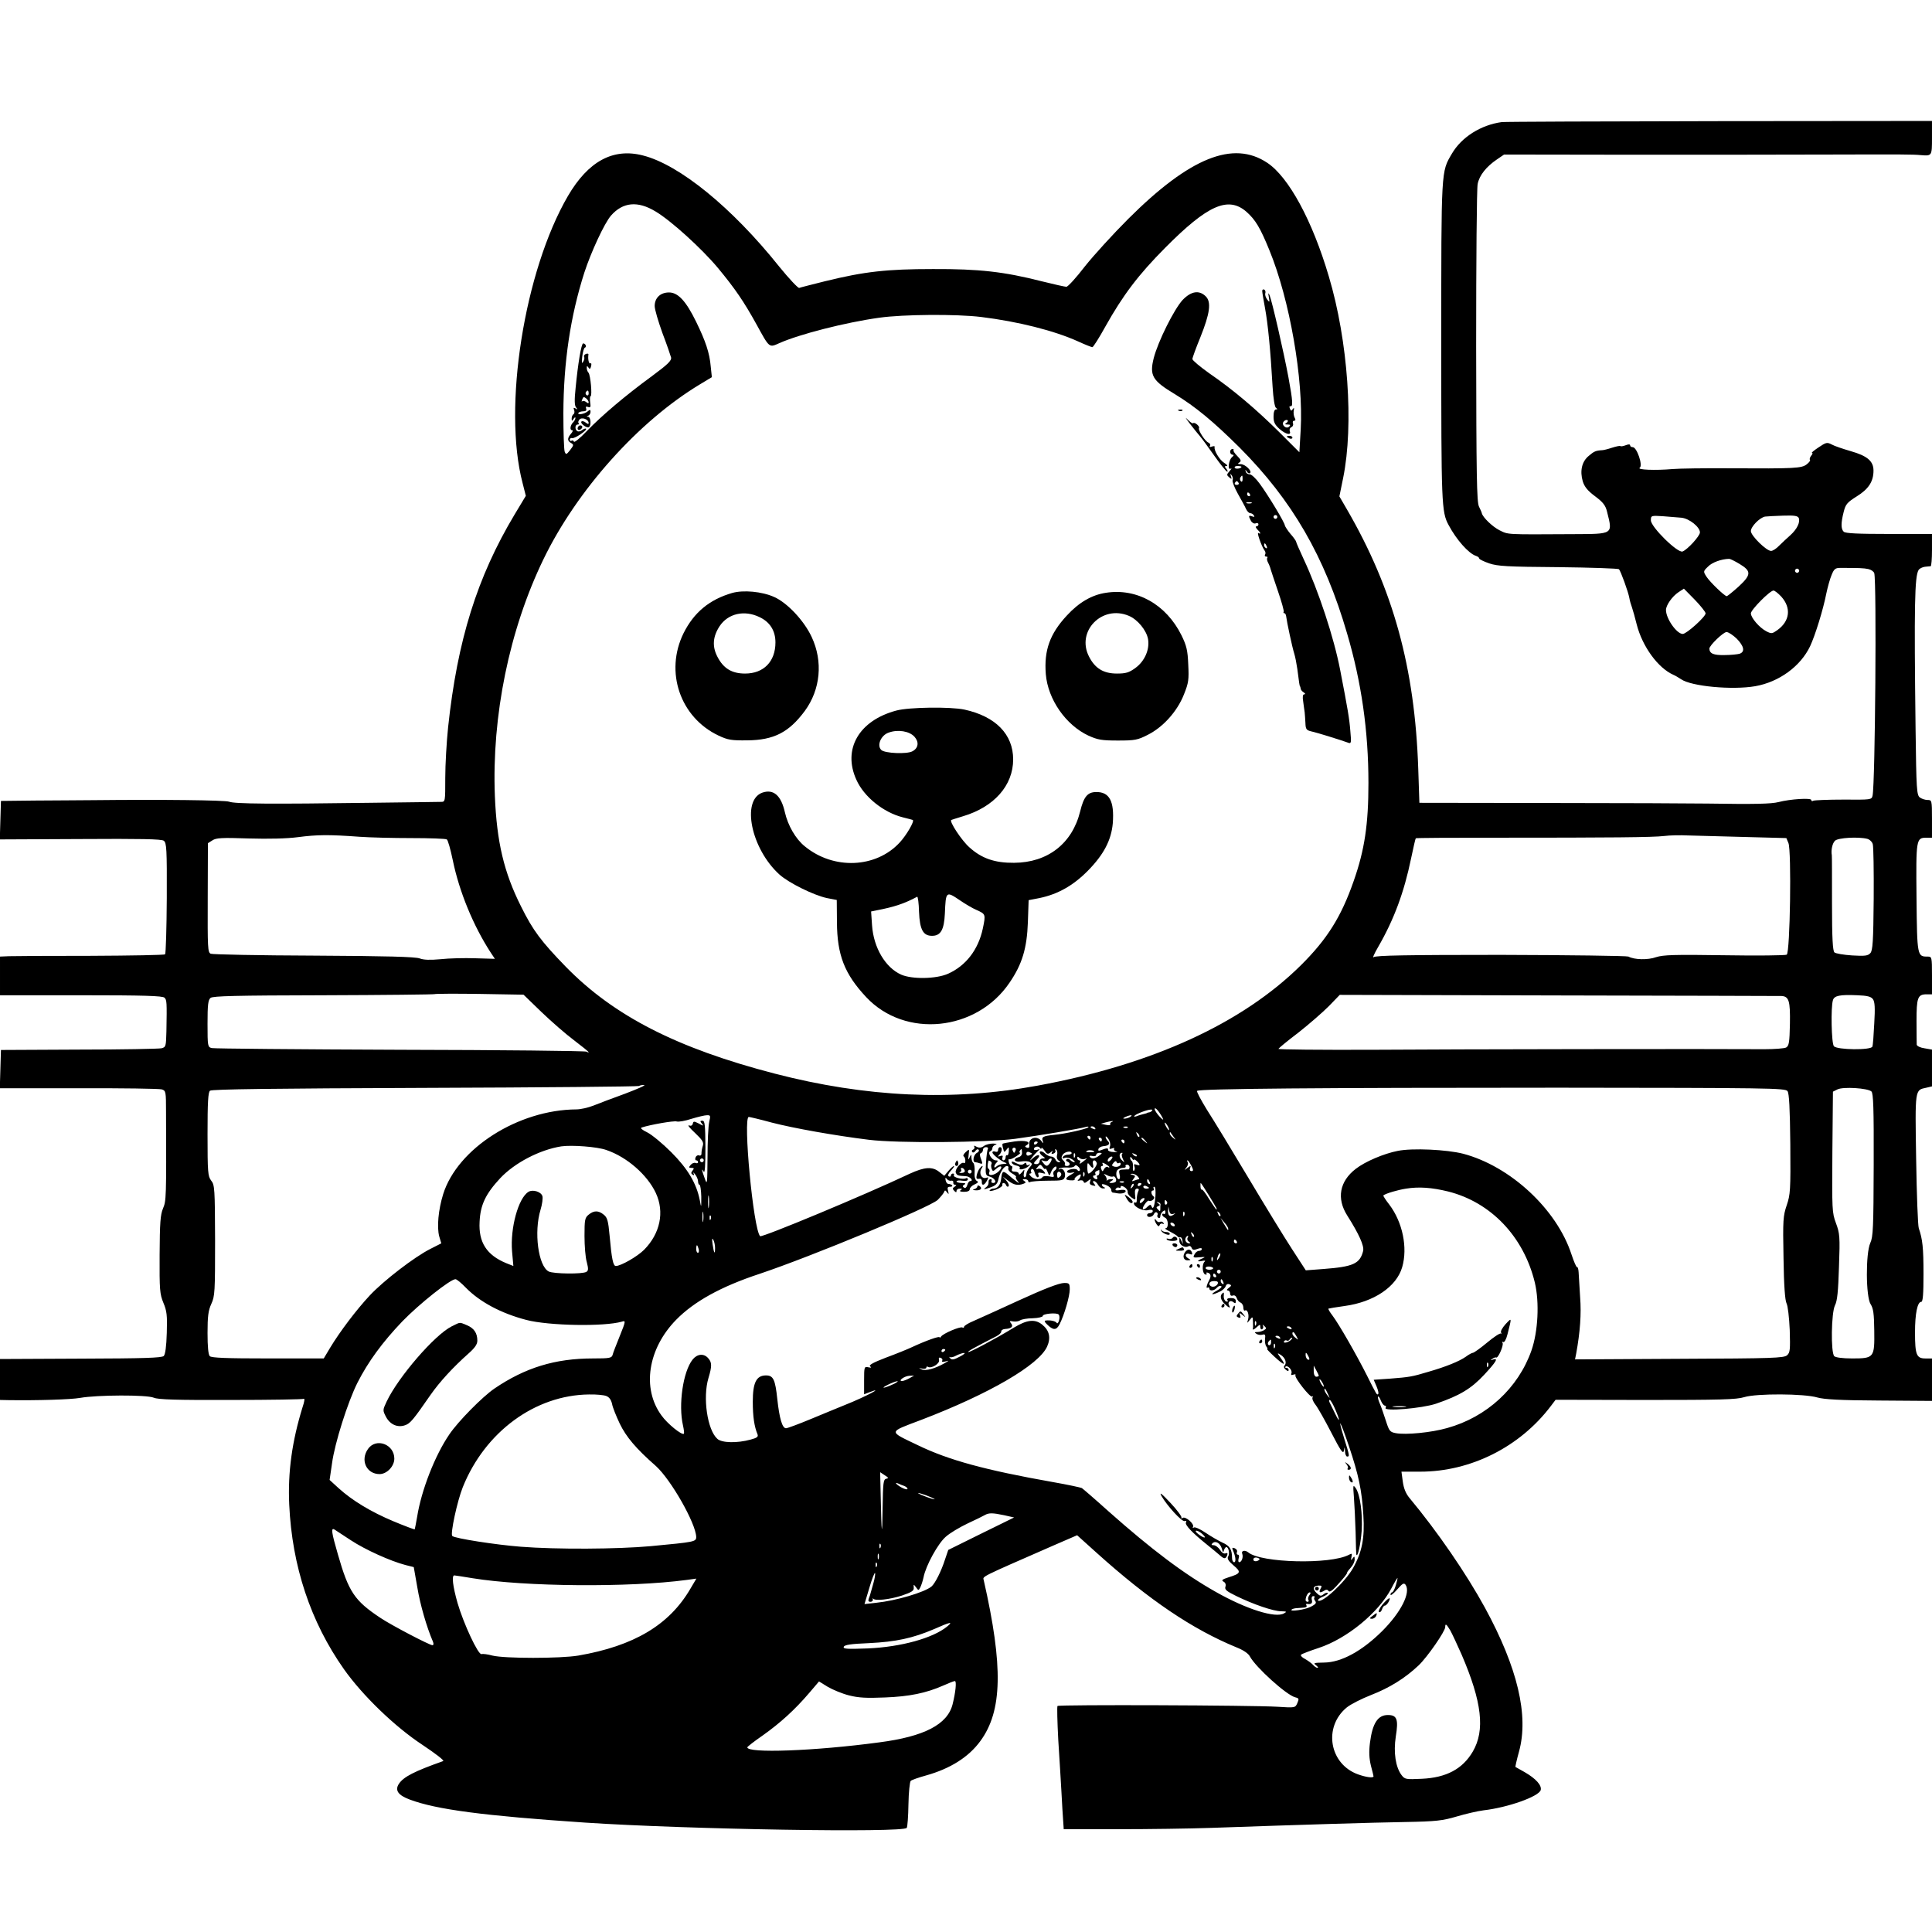 <?xml version="1.0" standalone="no"?>
<!DOCTYPE svg PUBLIC "-//W3C//DTD SVG 20010904//EN"
 "http://www.w3.org/TR/2001/REC-SVG-20010904/DTD/svg10.dtd">
<svg version="1.0" xmlns="http://www.w3.org/2000/svg"
 width="1024pt" height="1024pt" viewBox="0 0 1024 1024"
 preserveAspectRatio="xMidYMid meet">

<g transform="translate(0,1024) scale(0.1,-0.1)"
fill="#000000" stroke="none">
<path d="M7960 9593 c-111 -15 -214 -80 -265 -168 -57 -97 -56 -77 -56 -995 0
-863 1 -903 39 -973 42 -79 106 -150 144 -163 10 -3 18 -9 18 -14 0 -4 24 -16
53 -26 45 -15 94 -18 366 -20 173 -2 318 -7 322 -11 9 -10 49 -119 55 -153 2
-14 9 -36 14 -50 5 -14 16 -54 25 -90 30 -117 113 -231 195 -267 8 -3 26 -14
40 -23 54 -38 272 -58 393 -37 126 22 240 105 291 212 27 58 69 193 86 280 7
33 19 77 28 98 13 32 20 37 46 37 102 0 124 -1 148 -6 15 -3 29 -13 32 -22 13
-48 5 -1111 -9 -1179 -5 -22 -8 -22 -154 -21 -82 0 -154 -3 -160 -6 -6 -4 -11
-2 -11 4 0 12 -111 5 -173 -11 -39 -10 -125 -12 -377 -8 -80 1 -456 3 -836 3
l-691 1 -6 180 c-18 537 -133 953 -379 1377 l-39 67 20 98 c57 280 26 727 -76
1068 -87 295 -212 526 -326 602 -181 121 -411 28 -737 -297 -80 -80 -183 -193
-230 -252 -46 -60 -90 -108 -98 -108 -7 0 -66 13 -130 29 -200 51 -332 66
-577 65 -244 0 -363 -13 -574 -65 -67 -17 -128 -32 -135 -35 -6 -2 -54 49
-106 113 -250 313 -529 540 -722 589 -158 41 -290 -30 -398 -215 -231 -397
-346 -1120 -240 -1522 l17 -67 -59 -98 c-199 -332 -304 -668 -353 -1129 -8
-77 -15 -197 -15 -267 0 -126 0 -128 -22 -128 -13 0 -185 -3 -383 -5 -512 -7
-712 -6 -741 6 -23 8 -350 12 -724 8 -69 0 -206 -2 -305 -2 l-180 -2 -3 -102
-3 -102 427 2 c320 2 430 0 442 -9 15 -11 17 -43 16 -304 -1 -160 -5 -294 -9
-298 -4 -4 -181 -7 -393 -8 -213 0 -408 -1 -434 -2 l-48 -2 0 -102 0 -103 430
0 c332 0 432 -3 442 -13 12 -12 13 -23 10 -179 -2 -79 -3 -83 -26 -89 -14 -3
-211 -7 -438 -7 l-413 -2 -3 -102 -3 -101 418 0 c230 1 428 -2 441 -6 21 -7
22 -12 22 -119 2 -457 1 -472 -16 -512 -14 -33 -17 -76 -18 -245 -1 -187 1
-209 20 -255 18 -43 21 -66 18 -159 -2 -73 -8 -114 -16 -123 -11 -10 -106 -13
-441 -14 l-427 -2 0 -108 0 -109 48 -1 c153 -2 325 3 377 12 90 16 353 17 390
1 23 -10 118 -13 409 -12 208 0 382 3 387 6 5 2 2 -17 -7 -43 -56 -181 -79
-345 -71 -518 15 -326 113 -621 290 -872 99 -140 270 -305 416 -401 72 -48
118 -84 110 -86 -152 -54 -210 -83 -235 -121 -22 -34 -4 -60 58 -83 141 -53
393 -86 928 -122 542 -36 1689 -55 1706 -28 4 6 8 62 9 125 1 63 7 119 12 124
5 5 42 18 82 29 128 36 225 97 287 182 117 159 122 395 18 853 -5 21 -25 11
368 183 l127 55 101 -91 c281 -253 510 -407 743 -503 38 -15 64 -33 72 -49 31
-57 193 -204 240 -216 20 -5 21 -8 11 -31 -11 -25 -12 -25 -106 -19 -133 8
-1157 12 -1165 4 -3 -3 -1 -84 4 -179 6 -96 14 -221 17 -279 3 -58 7 -125 9
-150 l3 -45 289 0 c158 0 380 3 493 7 515 18 850 28 1025 31 168 3 200 7 275
29 47 14 111 29 143 33 130 15 292 73 303 107 7 25 -25 61 -86 96 -25 14 -46
26 -48 27 -1 1 7 38 19 81 53 192 -8 446 -180 762 -100 183 -252 404 -400 582
-20 24 -31 51 -36 88 l-7 52 100 0 c267 0 528 131 692 348 l25 33 475 -1 c400
0 483 2 525 15 65 20 318 19 388 -2 36 -10 120 -15 328 -16 l279 -2 0 113 0
112 -35 0 c-47 0 -55 19 -55 138 0 101 13 162 33 162 9 0 12 43 12 148 0 139
-5 184 -25 242 -5 14 -11 179 -14 367 -6 375 -7 365 54 378 l30 7 0 98 0 97
-40 7 c-22 3 -40 12 -41 19 0 6 -1 63 -1 125 0 124 6 142 53 142 l29 0 0 100
c0 98 -1 100 -23 100 -55 0 -56 1 -59 311 -3 313 -2 319 53 319 l29 0 0 100
c0 98 -1 100 -23 100 -13 0 -31 6 -41 13 -17 13 -19 40 -23 363 -8 655 -5 809
16 843 5 8 20 15 33 17 12 1 26 3 31 3 4 1 7 39 7 86 l0 85 -228 0 c-164 0
-231 3 -240 12 -15 15 -15 46 0 105 10 40 18 50 69 82 63 39 89 79 89 137 0
50 -33 78 -121 103 -41 12 -86 27 -100 35 -25 13 -30 12 -70 -15 -24 -16 -40
-29 -35 -29 5 0 3 -7 -4 -15 -7 -9 -10 -18 -7 -22 4 -3 -4 -14 -17 -24 -27
-21 -61 -23 -406 -21 -135 1 -272 -1 -305 -4 -92 -8 -191 -4 -174 7 18 11 -15
109 -37 109 -8 0 -14 4 -14 10 0 6 -9 6 -24 0 -13 -5 -26 -7 -28 -4 -3 2 -22
-2 -44 -9 -21 -7 -45 -13 -51 -13 -35 -2 -44 -6 -72 -30 -37 -30 -48 -80 -32
-135 9 -29 26 -50 65 -79 43 -32 56 -49 64 -83 30 -120 35 -117 -181 -118
-362 -2 -341 -3 -390 21 -37 19 -88 68 -93 90 0 3 -7 19 -15 35 -12 25 -14
166 -15 850 0 451 3 838 8 860 9 46 46 92 102 130 l38 26 662 -1 c363 0 846 0
1071 1 377 1 431 1 475 -3 60 -5 60 -5 60 92 l0 89 -1127 -1 c-621 -1 -1139
-3 -1153 -5z m-4485 -474 c82 -49 244 -196 330 -299 91 -110 137 -177 205
-300 69 -126 66 -123 120 -99 105 47 350 110 530 135 127 18 409 20 540 4 195
-24 387 -72 515 -130 37 -17 70 -30 75 -30 4 0 35 48 68 108 94 168 176 276
317 418 226 228 335 276 432 191 47 -42 72 -83 121 -203 108 -263 181 -684
166 -950 l-7 -121 -105 105 c-125 124 -248 228 -372 313 -49 35 -90 69 -90 76
0 7 19 59 42 115 51 127 59 187 29 217 -35 35 -78 28 -123 -19 -45 -49 -130
-219 -153 -308 -23 -92 -8 -119 112 -191 110 -67 204 -145 343 -283 279 -280
451 -577 570 -986 76 -258 113 -516 113 -792 0 -218 -20 -354 -78 -519 -66
-190 -141 -309 -279 -446 -312 -309 -787 -527 -1396 -639 -453 -83 -910 -62
-1395 64 -516 134 -851 305 -1106 566 -131 135 -174 192 -237 319 -91 181
-129 342 -139 585 -17 424 76 881 257 1255 177 366 503 731 830 928 l63 38 -6
57 c-6 71 -27 134 -78 238 -53 108 -95 154 -143 154 -46 0 -76 -29 -76 -72 0
-18 19 -82 41 -143 23 -60 43 -119 46 -130 3 -16 -17 -36 -101 -98 -141 -103
-267 -210 -346 -292 -35 -37 -66 -62 -68 -56 -2 6 -8 9 -13 5 -5 -3 -9 0 -9 6
0 6 6 10 13 8 14 -3 81 42 73 50 -3 2 -12 -1 -20 -7 -8 -7 -20 -10 -26 -6 -14
8 -13 35 2 35 6 0 8 3 5 7 -4 3 -2 12 4 19 12 15 49 2 49 -18 0 -7 -5 -6 -15
2 -9 7 -19 10 -23 6 -9 -9 28 -37 39 -30 14 8 10 54 -3 55 -10 0 -10 2 0 6 6
2 12 12 12 20 0 13 -3 13 -16 2 -17 -14 -56 -20 -48 -7 3 4 14 8 26 8 13 0 18
5 15 14 -4 11 -1 13 10 9 13 -5 15 0 11 25 -2 18 -1 32 2 32 10 0 0 113 -11
125 -5 5 -9 16 -9 25 0 12 2 12 9 2 6 -10 10 -9 14 7 3 12 1 19 -4 15 -8 -4
-14 24 -10 48 0 4 -6 5 -14 2 -8 -4 -12 -10 -9 -15 3 -5 1 -17 -5 -26 -7 -13
-9 -6 -5 27 3 25 9 47 15 48 10 4 2 22 -10 22 -10 0 -28 -110 -40 -235 -7 -65
-6 -94 2 -104 10 -12 9 -13 -2 -6 -11 6 -13 4 -8 -8 3 -9 2 -19 -3 -22 -6 -4
-10 -14 -10 -23 0 -15 2 -15 10 -2 5 8 10 10 10 5 0 -6 -5 -16 -12 -23 -16
-16 -19 -42 -6 -42 6 0 4 -8 -5 -18 -21 -24 -21 -39 0 -50 15 -9 14 -12 -5
-37 -20 -25 -22 -26 -29 -9 -4 11 -7 102 -7 204 1 271 37 513 111 745 36 110
106 261 141 302 63 72 142 80 237 22z m-355 -965 c0 -8 -5 -12 -10 -9 -6 4 -8
11 -5 16 9 14 15 11 15 -7z m0 -46 c0 -7 -5 -6 -13 1 -8 6 -17 8 -21 4 -4 -4
-4 0 0 10 5 14 9 15 20 6 8 -6 14 -16 14 -21z m5792 -612 c41 -4 98 -49 98
-78 0 -19 -66 -91 -92 -101 -26 -10 -168 130 -168 165 0 25 1 26 63 22 34 -3
79 -6 99 -8z m622 -2 c8 -22 -9 -58 -44 -90 -18 -16 -45 -41 -60 -56 -15 -16
-34 -28 -43 -28 -25 0 -107 81 -107 105 0 24 46 71 75 77 10 1 54 4 96 5 60 2
78 -1 83 -13z m-314 -243 c63 -38 63 -57 -5 -120 -31 -28 -60 -51 -63 -51 -12
1 -88 74 -107 103 -18 28 -18 29 8 54 21 22 70 40 112 41 6 0 30 -12 55 -27z
m314 -42 c-3 -5 -10 -7 -15 -3 -5 3 -7 10 -3 15 3 5 10 7 15 3 5 -3 7 -10 3
-15z m-494 -220 c0 -18 -101 -109 -121 -109 -32 0 -89 81 -89 127 0 25 33 72
66 94 l29 19 58 -59 c31 -32 57 -65 57 -72z m401 89 c54 -60 46 -130 -21 -178
-27 -19 -31 -20 -58 -6 -37 19 -82 72 -82 95 0 19 101 121 120 121 6 0 24 -14
41 -32z m-236 -223 c39 -40 45 -70 15 -80 -10 -3 -47 -7 -81 -7 -57 -1 -78 8
-79 34 0 17 74 88 91 88 10 0 34 -16 54 -35z m-7300 -1050 c55 -4 179 -7 276
-7 96 0 181 -3 187 -7 6 -3 20 -53 32 -111 34 -165 108 -346 201 -489 l22 -33
-104 3 c-57 2 -140 0 -184 -5 -56 -5 -89 -4 -110 4 -22 9 -179 13 -560 15
-291 1 -538 6 -548 10 -16 7 -17 29 -16 297 l1 289 24 15 c19 13 50 15 191 10
108 -3 202 -1 263 7 100 13 162 14 325 2z m7337 -1 l226 -6 11 -26 c17 -41 9
-581 -9 -592 -7 -4 -156 -6 -330 -3 -267 4 -324 2 -362 -10 -44 -16 -116 -14
-147 3 -9 4 -313 8 -675 9 -502 0 -664 -3 -675 -12 -8 -7 2 17 23 53 85 147
138 291 175 470 12 57 23 106 25 107 1 2 187 3 412 3 635 0 844 2 904 9 30 4
87 5 125 3 39 -1 172 -5 297 -8z m655 -10 c12 -3 26 -16 29 -28 4 -11 6 -142
5 -291 -2 -225 -5 -273 -18 -287 -13 -14 -28 -16 -96 -12 -45 3 -87 10 -94 16
-9 8 -13 73 -13 259 0 136 0 252 -1 256 -5 27 3 64 17 77 16 16 124 22 171 10z
m-7027 -918 c52 -50 130 -118 173 -150 42 -32 77 -60 77 -63 0 -2 -5 -1 -11 3
-7 4 -451 9 -988 10 -537 2 -986 6 -998 9 -22 5 -23 9 -23 129 0 101 3 126 16
137 13 10 133 13 600 14 321 1 586 4 588 6 2 2 109 3 238 1 l233 -4 95 -92z
m6572 85 c40 -2 47 -26 45 -147 -2 -100 -5 -117 -20 -126 -10 -5 -62 -9 -115
-9 -256 2 -1633 0 -2079 -3 -276 -1 -500 1 -497 5 2 4 50 44 107 87 56 44 128
107 160 139 l58 60 1162 -3 c639 -1 1170 -3 1179 -3z m485 -17 c10 -14 12 -45
7 -128 -3 -61 -7 -117 -10 -123 -5 -20 -188 -18 -204 2 -13 15 -17 207 -5 244
7 24 37 30 129 26 53 -2 73 -7 83 -21z m-6612 -500 c-66 -24 -143 -53 -170
-64 -28 -11 -68 -20 -90 -20 -309 -2 -630 -207 -706 -449 -26 -84 -34 -175
-21 -224 l11 -37 -59 -30 c-83 -42 -246 -167 -320 -246 -71 -76 -158 -191
-210 -277 l-34 -57 -296 0 c-217 0 -299 3 -308 12 -8 8 -12 50 -12 123 0 88 4
119 20 154 19 41 20 65 20 337 -1 274 -2 294 -21 317 -17 23 -19 42 -19 245 0
171 3 222 13 231 10 8 333 12 1141 15 620 2 1130 7 1133 10 4 3 16 6 27 5 12
0 -33 -20 -99 -45z m6159 13 c9 -11 13 -91 15 -281 2 -245 0 -268 -19 -324
-19 -56 -21 -78 -17 -279 2 -147 8 -225 16 -241 7 -13 14 -75 17 -141 3 -104
2 -120 -14 -134 -16 -15 -76 -17 -571 -19 l-553 -3 6 30 c21 115 28 211 21
300 -3 55 -7 114 -8 132 -1 17 -5 29 -8 27 -4 -2 -17 29 -30 68 -78 239 -324
467 -574 533 -86 22 -269 31 -347 15 -72 -14 -172 -56 -222 -95 -86 -66 -103
-157 -45 -248 62 -98 90 -160 84 -187 -17 -68 -52 -84 -212 -96 l-92 -7 -74
114 c-41 63 -145 233 -232 379 -87 146 -185 307 -218 358 -32 52 -56 97 -52
100 11 12 655 17 1914 17 1112 -1 1204 -2 1215 -18z m445 -2 c10 -10 13 -85
12 -389 -1 -331 -3 -382 -18 -414 -25 -55 -24 -286 2 -325 14 -22 18 -50 19
-139 2 -144 -1 -148 -117 -148 -51 0 -88 5 -95 12 -19 19 -16 231 4 270 12 23
17 74 21 204 6 160 4 177 -16 231 -21 56 -21 71 -19 378 l3 319 24 12 c30 15
160 7 180 -11z m-3757 -140 c7 -14 2 -12 -16 7 -14 15 -26 33 -26 40 1 14 24
-13 42 -47z m-56 38 c-4 -5 -12 -9 -17 -9 -5 -1 -10 -2 -11 -4 -2 -1 -10 -3
-18 -5 -8 -2 -24 -6 -35 -11 -12 -4 -17 -3 -12 2 10 11 66 32 86 33 8 1 11 -2
7 -6z m-2347 -60 c-5 -21 -9 -105 -9 -188 -1 -143 -2 -148 -15 -110 -17 47
-18 56 -5 35 6 -10 9 33 9 128 -1 120 -3 142 -16 142 -13 0 -13 -3 -3 -15 11
-14 9 -14 -16 0 -26 13 -29 13 -32 -1 -3 -10 -10 -13 -20 -9 -10 3 5 -15 32
-40 39 -37 47 -50 41 -68 -4 -12 -7 -30 -7 -39 1 -10 -5 -15 -12 -12 -8 3 -16
-2 -19 -10 -4 -9 -2 -16 3 -16 6 0 10 -4 10 -10 0 -5 -6 -7 -13 -4 -8 3 -20
-2 -27 -11 -10 -12 -10 -15 5 -15 14 0 15 -3 6 -14 -9 -11 -9 -16 0 -22 8 -5
10 -3 5 7 -4 8 0 5 8 -5 9 -11 16 -28 16 -38 0 -10 4 -18 8 -18 4 0 8 -28 9
-62 0 -62 0 -62 -8 -19 -17 88 -64 167 -151 254 -46 46 -103 93 -127 105 -27
13 -39 23 -30 26 46 15 171 37 186 32 10 -3 45 3 78 14 33 10 70 19 81 19 20
1 21 -2 13 -36z m2231 27 c-8 -5 -22 -9 -30 -9 -10 0 -8 3 5 9 27 12 43 12 25
0z m-1899 -30 c116 -30 335 -69 514 -91 151 -19 621 -15 775 5 132 18 341 53
375 63 11 3 17 2 13 -2 -9 -9 -119 -34 -181 -40 -59 -6 -68 -11 -60 -33 5 -14
3 -14 -9 2 -22 28 -66 15 -63 -18 2 -18 -1 -23 -12 -19 -12 5 -12 7 -1 14 27
17 -7 27 -65 19 -33 -5 -61 -10 -63 -12 -2 -2 -1 -14 3 -26 5 -21 6 -21 18 -5
12 16 13 15 12 -9 -1 -14 -5 -24 -9 -21 -5 2 -8 -3 -8 -11 0 -9 -5 -16 -11
-16 -6 0 -9 7 -6 14 4 11 1 13 -11 9 -14 -5 -15 -3 -4 8 14 16 16 39 2 39 -5
0 -10 -7 -10 -15 0 -9 -6 -12 -15 -9 -8 4 -15 1 -15 -4 0 -11 43 -45 70 -55 9
-3 5 -6 -10 -6 -15 -1 -31 -6 -38 -13 -7 -7 -12 -8 -12 -2 0 6 5 15 12 22 9 9
8 12 -5 12 -20 0 -46 42 -28 48 6 2 11 10 11 17 0 7 8 16 18 18 9 3 3 5 -14 6
-16 0 -39 -5 -49 -13 -14 -10 -25 -11 -39 -4 -12 7 -16 7 -12 0 3 -6 0 -12 -6
-15 -7 -2 -9 -8 -5 -13 4 -5 12 -2 17 6 5 8 12 11 17 6 4 -4 0 -12 -10 -17
-18 -10 -24 -49 -8 -49 5 0 17 -3 25 -6 14 -5 15 -2 6 22 -8 20 -8 30 -1 32 6
2 11 10 11 18 0 8 7 14 16 14 8 0 13 -4 10 -9 -3 -5 -8 -38 -10 -75 -4 -62 -2
-67 19 -72 27 -7 42 -34 19 -34 -8 0 -12 5 -9 10 3 6 1 10 -4 10 -6 0 -11 -4
-11 -10 0 -19 -3 -25 -19 -37 -11 -8 -3 -8 24 2 31 10 41 19 46 42 7 36 30 73
46 73 7 0 10 -6 7 -13 -2 -7 7 -19 21 -27 14 -7 23 -16 20 -18 -3 -3 1 -12 8
-21 11 -14 10 -15 -8 -1 -11 8 -30 23 -42 34 -27 23 -32 20 -37 -24 -4 -32
-19 -50 -43 -50 -6 0 -14 -4 -18 -10 -3 -5 11 -3 32 4 21 8 37 19 36 25 -4 15
14 14 20 -1 2 -7 8 -10 12 -6 5 5 0 18 -11 30 l-19 22 29 -22 c29 -23 52 -27
81 -16 13 5 14 8 3 15 -10 7 -9 9 5 9 9 0 17 -5 17 -11 0 -5 5 -7 10 -4 6 3
48 7 94 7 77 0 85 2 90 21 6 24 -11 50 -28 40 -6 -3 -7 -2 -3 3 4 4 23 7 42 6
18 -2 36 1 40 7 4 7 10 7 19 -2 8 -6 12 -16 9 -21 -3 -4 -8 -4 -12 2 -3 6 -18
8 -33 5 -15 -3 -25 -9 -22 -15 3 -5 15 -6 27 -3 17 4 15 2 -5 -10 -35 -19 -35
-30 -3 -31 14 -1 23 1 21 5 -3 4 4 12 15 19 15 10 19 10 17 0 -2 -7 -7 -17
-13 -21 -6 -5 -3 -7 7 -4 9 3 19 1 21 -6 3 -9 9 -8 22 3 17 13 18 13 13 -2 -5
-11 0 -18 13 -21 17 -4 18 -3 8 9 -8 9 -8 14 -1 14 6 0 16 -9 22 -20 6 -11 18
-20 28 -19 10 0 12 3 5 6 -7 2 -13 9 -13 14 0 5 11 3 25 -3 14 -6 25 -17 25
-25 0 -7 3 -13 8 -14 4 0 15 -2 26 -4 23 -4 48 4 41 15 -2 4 -17 5 -31 2 -19
-3 -25 -1 -20 7 4 6 12 9 17 6 5 -4 9 -1 9 4 0 7 7 7 20 -1 11 -7 19 -19 17
-26 -1 -8 8 -21 20 -29 22 -15 23 -15 19 16 -2 22 1 31 11 31 10 0 11 -5 5
-17 -4 -10 -7 -28 -7 -40 1 -12 -2 -20 -6 -17 -5 3 -9 1 -9 -4 0 -19 49 -43
75 -36 15 4 25 2 25 -5 0 -6 -7 -11 -15 -11 -8 0 -15 -4 -15 -10 0 -16 30 -12
36 5 4 8 10 12 15 9 5 -3 7 -9 4 -14 -3 -5 -1 -11 5 -15 5 -3 10 0 10 8 0 8 6
20 13 26 10 8 14 7 14 -4 0 -8 -4 -12 -9 -9 -4 3 -8 1 -8 -4 0 -6 7 -12 15
-16 18 -7 20 -56 3 -56 -7 0 3 -8 22 -17 19 -10 38 -21 41 -26 3 -5 10 -7 15
-5 5 1 10 -6 11 -17 l3 -20 -9 20 c-9 19 -10 19 -10 -2 -1 -22 30 -40 49 -28
6 3 13 -1 16 -9 4 -11 11 -13 30 -6 15 6 24 6 24 0 0 -6 -7 -10 -15 -10 -8 0
-19 -8 -24 -19 -9 -16 -7 -18 27 -15 31 3 33 2 15 -6 -13 -5 -23 -11 -23 -14
0 -2 10 -2 23 1 12 3 18 1 12 -4 -15 -12 -13 -62 3 -68 7 -2 10 0 7 5 -3 5 0
7 8 4 15 -5 17 -20 6 -39 -13 -23 -18 -46 -9 -40 6 3 10 1 10 -4 0 -16 26 -13
40 4 7 8 17 12 23 8 5 -3 -5 -14 -24 -24 -38 -21 -27 -26 14 -6 15 6 30 20 33
29 3 10 11 15 20 11 12 -4 12 -8 -3 -19 -11 -8 -13 -13 -5 -14 6 0 12 -7 12
-16 0 -10 6 -14 14 -11 9 4 17 -2 21 -13 3 -10 12 -21 20 -24 8 -3 15 -15 15
-26 0 -12 4 -19 9 -16 13 8 23 -23 16 -48 -6 -21 -6 -21 9 -2 15 19 16 19 17
-10 1 -16 1 -33 -1 -39 -1 -5 8 -1 19 9 19 17 21 18 21 2 0 -9 5 -14 10 -11 6
4 7 12 4 18 -4 8 -2 7 7 -1 12 -11 12 -14 -1 -22 -8 -5 -24 -10 -35 -10 -17 0
-17 -2 -5 -10 8 -5 22 -7 32 -4 13 4 16 -1 13 -23 -2 -15 2 -34 7 -40 6 -7 8
-13 4 -13 -3 0 14 -18 38 -40 52 -48 65 -51 35 -9 -21 30 -21 30 -1 18 24 -15
34 -43 20 -57 -5 -5 -3 -14 7 -22 10 -8 15 -9 15 -1 0 6 -5 11 -12 11 -6 0 -8
3 -5 6 11 11 38 -18 32 -34 -4 -10 0 -12 10 -8 9 3 14 2 11 -3 -7 -12 80 -122
89 -113 5 4 5 2 2 -4 -4 -7 3 -24 15 -39 12 -15 50 -82 84 -148 50 -97 63
-116 67 -96 4 23 4 23 6 -3 0 -16 6 -28 11 -28 14 0 13 4 -15 94 -39 127 -22
99 24 -37 53 -158 69 -236 77 -367 8 -122 -7 -197 -55 -282 -43 -75 -166 -189
-185 -171 -3 4 8 13 25 20 18 7 29 16 26 20 -4 3 -13 0 -22 -7 -13 -11 -19
-10 -35 5 -25 22 -21 40 8 41 18 1 20 -2 11 -17 -11 -21 -3 -24 21 -9 9 6 17
5 22 -3 4 -7 18 1 40 25 43 47 58 66 58 73 0 3 9 15 20 27 11 12 20 31 20 42
0 18 -2 19 -11 6 -9 -12 -10 -11 -6 7 4 20 3 21 -14 12 -98 -52 -466 -43 -533
13 -17 14 -39 9 -32 -7 7 -18 -3 -45 -16 -45 -5 0 -6 9 -3 20 4 11 2 20 -4 20
-6 0 -8 6 -5 14 3 7 -2 16 -12 20 -13 5 -15 2 -9 -11 15 -35 17 -63 6 -63 -6
0 -11 10 -11 23 0 45 -12 64 -51 81 -21 10 -61 33 -89 52 -28 19 -56 32 -62
28 -6 -4 -8 -3 -5 3 9 15 -39 57 -54 48 -7 -5 -10 -4 -7 1 3 5 -23 41 -59 79
-46 49 -60 60 -47 36 30 -52 108 -138 123 -133 8 3 11 0 7 -7 -8 -12 33 -55
109 -116 27 -22 59 -48 69 -57 24 -22 32 -22 40 -2 4 11 2 15 -8 11 -9 -4 -21
4 -30 19 -9 13 -24 24 -33 24 -12 0 -14 3 -7 10 16 16 41 2 50 -28 5 -20 8
-23 11 -9 3 9 8 17 13 17 12 0 19 -36 9 -51 -6 -10 3 -24 29 -46 42 -35 39
-43 -26 -63 -34 -11 -40 -16 -27 -23 10 -5 14 -16 10 -27 -5 -15 6 -24 57 -49
92 -45 198 -81 238 -81 30 -1 32 -2 16 -11 -45 -27 -198 21 -361 113 -170 96
-340 224 -570 428 -71 64 -135 119 -141 123 -6 3 -75 18 -155 32 -356 63 -551
116 -714 195 -158 76 -160 67 17 134 361 138 624 291 668 389 21 47 12 86 -27
117 -38 30 -80 25 -148 -16 -98 -60 -238 -134 -243 -130 -3 4 27 21 150 84 15
8 26 19 25 25 -1 6 8 12 19 13 35 2 47 13 33 30 -10 12 -8 14 12 10 13 -2 29
1 36 6 7 5 37 11 67 11 30 1 53 7 53 12 -2 12 73 19 84 8 5 -5 6 -19 2 -32 -3
-12 -9 -18 -12 -13 -6 10 -33 16 -58 13 -9 -1 -7 -7 5 -19 34 -34 51 -34 68
-1 25 49 54 149 54 185 0 31 -3 34 -29 34 -27 0 -109 -32 -242 -93 -96 -44
-190 -87 -240 -109 -27 -11 -49 -25 -49 -30 0 -5 -4 -7 -9 -4 -11 7 -103 -32
-113 -48 -4 -6 -8 -8 -8 -4 0 8 -73 -18 -146 -52 -23 -11 -85 -36 -139 -56
-68 -26 -92 -40 -83 -46 9 -7 6 -8 -9 -5 -22 5 -23 3 -23 -69 l0 -74 26 10
c91 35 -20 -24 -126 -66 -36 -15 -118 -48 -182 -75 -65 -27 -124 -49 -132 -49
-20 0 -35 53 -46 154 -11 104 -21 126 -60 126 -51 0 -70 -38 -70 -139 0 -80 8
-132 25 -173 5 -13 -2 -19 -36 -28 -72 -20 -154 -18 -177 4 -53 47 -78 219
-47 322 19 63 19 83 -2 106 -23 26 -58 22 -82 -8 -51 -64 -76 -240 -51 -349 5
-22 7 -41 5 -44 -10 -10 -88 53 -119 97 -105 143 -72 354 78 507 95 97 238
176 441 243 275 92 901 352 945 392 14 14 29 32 33 40 5 13 7 13 17 0 9 -12
10 -11 5 8 -5 17 -2 22 11 22 10 0 14 3 10 8 -4 4 -13 7 -19 7 -7 0 -13 9 -15
20 -2 14 -1 16 6 7 5 -7 15 -12 23 -10 8 2 13 -3 12 -9 -2 -7 3 -13 10 -13 8
0 7 -3 -3 -10 -12 -7 -12 -12 -2 -22 9 -9 12 -9 12 0 0 7 8 12 18 12 12 0 14
-2 4 -8 -8 -6 -2 -9 18 -9 19 0 30 5 30 14 0 7 11 19 25 25 20 9 23 14 12 19
-9 6 -13 22 -11 49 1 22 -2 42 -7 46 -5 3 -9 15 -10 27 0 21 -1 21 -10 2 -7
-16 -8 -13 -5 13 4 33 4 33 -15 16 -11 -10 -16 -20 -11 -23 11 -7 12 -42 1
-35 -14 8 -49 -34 -43 -51 6 -15 10 -17 53 -19 23 -1 44 -26 23 -26 -5 0 -12
-9 -15 -21 -4 -13 -10 -18 -17 -14 -9 6 -9 10 1 16 10 6 6 9 -13 9 -16 0 -28
4 -28 8 0 5 14 7 30 4 19 -3 30 0 30 7 0 7 -5 9 -10 6 -15 -9 -71 5 -64 16 3
5 0 9 -5 9 -6 0 -11 -5 -11 -11 0 -5 -5 -7 -11 -4 -7 5 -2 16 12 31 12 13 19
24 15 24 -4 0 -17 -12 -29 -26 l-22 -26 -27 21 c-36 29 -78 26 -156 -10 -248
-117 -785 -340 -793 -331 -36 35 -92 632 -60 632 4 0 60 -13 122 -30z m1801 3
c-6 -2 -10 -8 -7 -12 2 -5 -8 -6 -23 -3 l-27 6 25 7 c29 8 51 10 32 2z m298
-23 c6 -11 8 -20 6 -20 -3 0 -10 9 -16 20 -6 11 -8 20 -6 20 3 0 10 -9 16 -20z
m-385 -10 c3 -6 -1 -7 -9 -4 -18 7 -21 14 -7 14 6 0 13 -4 16 -10z m172 4 c-3
-3 -12 -4 -19 -1 -8 3 -5 6 6 6 11 1 17 -2 13 -5z m61 -49 c-3 -3 -9 2 -12 12
-6 14 -5 15 5 6 7 -7 10 -15 7 -18z m182 0 c14 -19 14 -19 -2 -6 -10 7 -18 18
-18 24 0 6 1 8 3 6 1 -2 9 -13 17 -24z m-440 -5 c0 -5 -2 -10 -4 -10 -3 0 -8
5 -11 10 -3 6 -1 10 4 10 6 0 11 -4 11 -10z m103 -46 c-5 -14 -3 -16 11 -11 9
4 14 3 11 -2 -3 -5 3 -12 12 -14 10 -2 4 -4 -14 -3 -17 0 -31 6 -30 11 2 11
-7 11 -37 -1 -13 -5 -17 -3 -14 6 2 7 14 14 26 15 29 2 38 13 24 27 -7 7 -12
17 -12 22 0 6 7 1 15 -11 8 -12 12 -29 8 -39z m-43 36 c0 -5 -2 -10 -4 -10 -3
0 -8 5 -11 10 -3 6 -1 10 4 10 6 0 11 -4 11 -10z m231 -7 c13 -16 12 -17 -3
-4 -10 7 -18 15 -18 17 0 8 8 3 21 -13z m-111 -3 c0 -5 -2 -10 -4 -10 -3 0 -8
5 -11 10 -3 6 -1 10 4 10 6 0 11 -4 11 -10z m-460 -4 c0 -3 -4 -8 -10 -11 -5
-3 -10 -1 -10 4 0 6 5 11 10 11 6 0 10 -2 10 -4z m-2287 -41 c110 -37 218
-132 263 -228 47 -101 23 -215 -62 -301 -36 -36 -123 -86 -150 -86 -14 0 -22
37 -33 161 -7 78 -12 96 -31 111 -28 23 -52 23 -80 0 -20 -16 -22 -27 -22
-113 0 -52 5 -115 12 -138 9 -35 9 -46 -2 -52 -19 -13 -176 -11 -200 2 -55 29
-79 209 -43 327 9 29 13 62 10 72 -7 24 -52 37 -74 23 -54 -33 -97 -192 -87
-315 l7 -78 -38 15 c-104 43 -147 111 -141 219 4 90 32 148 109 231 77 82 210
151 324 169 56 8 190 -2 238 -19z m2307 10 c0 5 7 -1 16 -13 13 -19 18 -21 32
-10 12 10 14 10 8 1 -5 -9 -2 -11 8 -7 9 3 13 11 9 17 -3 5 -1 7 5 4 5 -4 8
-16 5 -28 -4 -12 0 -25 8 -30 11 -6 11 -9 1 -9 -7 0 -15 7 -18 15 -4 8 -13 15
-22 15 -8 0 -24 7 -34 17 -10 9 -21 13 -26 9 -4 -4 2 -14 12 -22 17 -12 18
-14 3 -14 -9 0 -17 -7 -17 -15 0 -8 -7 -15 -15 -15 -19 0 -19 5 1 25 24 23 8
32 -18 9 -22 -19 -23 -19 -8 1 8 11 22 26 30 33 13 12 13 13 -2 8 -10 -3 -18
-1 -18 3 0 14 24 19 32 7 4 -6 8 -7 8 -1z m-137 -12 c-3 -7 -6 -13 -8 -13 -2
0 -5 6 -8 13 -3 8 1 14 8 14 7 0 11 -6 8 -14z m34 -12 c1 -11 -6 -21 -18 -24
-34 -9 -22 -30 14 -23 17 3 39 2 47 -4 12 -8 12 -11 -3 -28 -9 -10 -17 -26
-17 -35 0 -9 -4 -17 -9 -17 -5 0 -7 10 -4 23 4 21 4 22 -11 3 -9 -11 -16 -14
-16 -8 0 7 -9 12 -21 12 -15 0 -19 5 -15 15 3 8 2 15 -3 15 -5 0 -11 9 -14 20
-3 11 -2 18 2 16 4 -3 20 4 37 15 16 10 25 19 21 19 -5 0 -5 5 -2 10 9 14 11
13 12 -9z m383 4 c0 -1 -12 -2 -26 -2 -17 0 -22 2 -13 7 10 7 39 3 39 -5z
m-330 -10 c0 -2 -7 -5 -15 -9 -9 -3 -15 0 -15 9 0 9 6 12 15 9 8 -4 15 -7 15
-9z m210 3 c0 -4 -9 -8 -19 -8 -11 0 -23 -5 -27 -12 -5 -8 -2 -9 10 -5 10 4
27 0 39 -8 12 -8 17 -15 11 -15 -5 0 -15 5 -22 12 -6 6 -15 8 -19 3 -5 -4 -2
-10 5 -12 17 -7 15 -23 -4 -23 -8 0 -13 4 -10 9 3 5 -1 14 -9 21 -10 9 -11 16
-3 29 10 17 48 24 48 9z m17 -20 c-3 -8 -6 -5 -6 6 -1 11 2 17 5 13 3 -3 4
-12 1 -19z m129 7 c-22 -17 -42 -19 -50 -6 -4 5 3 7 14 4 11 -3 20 0 20 6 0 6
8 11 18 11 15 -1 15 -2 -2 -15z m121 9 c-3 -4 -1 -16 5 -28 10 -20 9 -20 -7
-4 -15 14 -14 38 2 38 4 0 3 -3 0 -6z m78 -12 c-3 -3 -11 0 -18 7 -9 10 -8 11
6 5 10 -3 15 -9 12 -12z m-276 -15 c17 7 16 5 -13 -17 -13 -10 -17 -10 -12 -2
4 6 2 12 -3 12 -6 0 -11 5 -11 12 0 9 3 9 11 1 6 -6 19 -9 28 -6z m141 -2 c-7
-9 -15 -13 -17 -11 -7 7 7 26 19 26 6 0 6 -6 -2 -15z m120 -2 c0 9 30 -18 30
-27 0 -3 -8 -2 -17 1 -12 5 -15 2 -10 -10 3 -9 2 -19 -3 -22 -4 -3 -7 6 -5 20
1 14 -2 28 -6 31 -5 3 -9 11 -9 17 0 7 4 6 10 -3 5 -8 10 -11 10 -7z m-2280
-3 c0 -5 -4 -10 -10 -10 -5 0 -10 5 -10 10 0 6 5 10 10 10 6 0 10 -4 10 -10z
m1838 -10 c-16 -24 -22 -25 -39 -3 -12 15 -12 16 3 10 10 -3 20 -2 23 3 4 6
10 10 16 10 5 0 4 -9 -3 -20z m-313 -10 c-3 -4 -2 -16 1 -25 6 -15 8 -14 25 1
25 22 37 11 14 -13 -23 -23 -59 -29 -52 -8 4 8 2 17 -3 20 -7 4 -7 18 -1 43 1
2 6 0 11 -3 6 -4 8 -10 5 -15z m558 6 c5 -12 -30 -56 -44 -56 -3 0 -6 14 -6
31 0 27 2 29 12 15 16 -22 24 -20 18 4 -6 22 12 28 20 6z m118 0 c5 3 9 1 9
-5 0 -12 -21 -20 -38 -13 -10 3 -10 7 0 19 8 10 14 11 16 4 2 -6 8 -9 13 -5z
m383 -14 c12 -23 12 -29 1 -29 -8 0 -11 7 -7 16 5 14 4 14 -14 1 -17 -14 -18
-14 -6 2 8 9 11 22 7 28 -3 5 -4 10 -1 10 3 0 12 -13 20 -28z m-434 -8 c0 -3
-4 -3 -9 1 -6 3 -14 -2 -19 -11 -8 -15 -10 -15 -15 0 -4 9 -2 16 4 16 6 0 7 5
3 11 -4 8 0 8 15 0 11 -7 21 -14 21 -17z m-339 -8 c0 5 5 -2 11 -16 10 -25 10
-25 18 -4 9 24 30 41 30 25 0 -5 -5 -13 -11 -16 -6 -4 -8 -14 -5 -22 5 -12 0
-13 -23 -8 -17 3 -32 2 -36 -4 -9 -16 -44 -13 -61 4 -9 9 -11 15 -4 15 6 0 9
4 5 9 -3 5 -1 12 4 15 5 3 12 -5 15 -19 4 -14 11 -25 16 -25 5 0 7 6 4 14 -4
11 0 13 18 9 21 -6 22 -5 9 11 -8 9 -21 14 -29 11 -13 -5 -13 -3 -1 11 12 14
14 14 26 -2 7 -10 13 -14 14 -8z m446 8 c0 -7 -3 -13 -6 -12 -3 0 -17 0 -30
-1 -20 -1 -22 -5 -17 -26 4 -14 2 -25 -3 -25 -14 0 -20 37 -8 49 6 6 19 11 30
11 10 0 16 4 13 8 -3 5 1 9 8 9 7 0 13 -6 13 -13z m-874 -17 c3 -8 -3 -13 -17
-14 -11 0 -15 1 -8 4 6 3 10 9 6 14 -3 5 -1 9 4 9 6 0 12 -6 15 -13z m37 -7
c0 -5 -4 -10 -10 -10 -5 0 -10 5 -10 10 0 6 5 10 10 10 6 0 10 -4 10 -10z
m677 -5 c0 -8 -4 -15 -9 -15 -5 0 -6 -4 -3 -10 3 -5 2 -10 -4 -10 -5 0 -13 5
-16 10 -3 6 -1 10 5 10 6 0 9 4 6 9 -4 5 0 12 6 14 7 3 13 6 14 6 0 1 1 -6 1
-14z m-203 -4 c3 -5 0 -14 -7 -19 -10 -8 -13 -6 -14 9 -2 19 11 26 21 10z
m123 -13 c-3 -8 -6 -5 -6 6 -1 11 2 17 5 13 3 -3 4 -12 1 -19z m152 -4 c10 7
23 -19 14 -28 -4 -3 -13 -6 -22 -6 -14 0 -14 2 -1 10 13 8 13 10 -2 10 -9 0
-18 -3 -21 -7 -2 -5 -3 -3 -1 3 1 6 -3 17 -9 24 -10 10 -7 10 11 1 12 -7 26
-9 31 -7z m131 1 c7 -8 10 -15 7 -15 -3 0 -14 -3 -24 -7 -15 -6 -16 -5 -5 9
11 14 10 17 -5 21 -15 4 -15 5 -2 6 9 0 22 -6 29 -14z m64 -31 c3 -8 2 -12 -4
-9 -6 3 -10 10 -10 16 0 14 7 11 14 -7z m-137 0 c-3 -3 -12 -4 -19 -1 -8 3 -5
6 6 6 11 1 17 -2 13 -5z m44 -27 c-10 -9 -11 -8 -5 6 3 10 9 15 12 12 3 -3 0
-11 -7 -18z m49 19 c0 -3 -4 -8 -10 -11 -5 -3 -10 -1 -10 4 0 6 5 11 10 11 6
0 10 -2 10 -4z m355 -58 c47 -77 47 -78 42 -78 -3 0 -19 25 -38 54 -18 30 -35
53 -39 51 -3 -2 -7 5 -7 16 -1 10 0 19 1 19 2 0 20 -28 41 -62z m-315 36 c0
-2 -7 -4 -15 -4 -8 0 -15 4 -15 10 0 5 7 7 15 4 8 -4 15 -8 15 -10z m34 -45
c-4 -52 -13 -75 -21 -52 -4 10 -8 9 -20 -2 -23 -24 -35 -17 -17 10 9 14 19 23
23 21 12 -8 37 13 26 22 -14 10 -17 32 -4 32 5 0 7 5 4 10 -3 6 -2 10 3 10 6
0 8 -23 6 -51z m1551 26 c227 -57 401 -239 460 -483 25 -105 17 -260 -18 -360
-70 -199 -237 -353 -447 -411 -84 -24 -219 -37 -272 -27 -31 6 -35 11 -52 64
-10 31 -24 72 -32 91 -8 18 -13 36 -10 39 3 2 10 -7 15 -22 6 -14 15 -26 21
-26 6 0 8 -5 4 -12 -12 -20 192 -3 267 22 126 43 187 80 255 153 66 71 77 91
47 81 -15 -5 -15 -4 -3 4 8 6 17 9 20 7 10 -6 41 65 34 77 -4 6 -2 8 3 5 6 -4
16 13 23 41 23 91 24 90 -10 54 -17 -19 -28 -38 -24 -45 4 -7 4 -9 0 -5 -5 4
-38 -18 -74 -48 -36 -30 -70 -54 -75 -54 -5 0 -22 -9 -38 -21 -34 -24 -105
-53 -199 -80 -86 -26 -100 -28 -202 -36 l-87 -6 15 -35 c8 -19 12 -37 9 -40
-7 -8 -8 -6 -60 98 -55 109 -147 270 -183 318 -14 18 -23 34 -21 36 2 1 41 8
86 14 155 21 275 102 305 206 30 104 2 238 -68 331 -20 25 -34 48 -32 49 14
11 76 29 120 36 69 11 137 6 223 -15z m-3918 -82 c-2 -16 -4 -3 -4 27 0 30 2
43 4 28 2 -16 2 -40 0 -55z m2303 32 c-7 -9 -15 -13 -17 -11 -7 7 7 26 19 26
6 0 6 -6 -2 -15z m125 -4 c3 -5 2 -12 -3 -15 -5 -3 -9 1 -9 9 0 17 3 19 12 6z
m-34 -14 c-1 -4 -1 -15 -1 -24 0 -14 -2 -15 -12 -4 -11 11 -10 14 1 18 11 5
11 7 0 15 -11 8 -11 9 -1 6 8 -2 13 -7 13 -11z m67 -51 c14 5 14 4 2 -4 -19
-14 -30 -6 -29 21 l2 22 4 -22 c3 -15 9 -20 21 -17z m-2491 -38 c-2 -13 -4 -3
-4 22 0 25 2 35 4 23 2 -13 2 -33 0 -45z m2550 30 c-3 -8 -6 -5 -6 6 -1 11 2
17 5 13 3 -3 4 -12 1 -19z m191 -3 c-3 -3 -9 2 -12 12 -6 14 -5 15 5 6 7 -7
10 -15 7 -18z m-2701 -17 c-3 -8 -6 -5 -6 6 -1 11 2 17 5 13 3 -3 4 -12 1 -19z
m2743 -51 c0 -12 0 -11 -24 28 l-17 30 20 -24 c12 -13 21 -28 21 -34z m-285
23 c3 -5 2 -10 -4 -10 -5 0 -13 5 -16 10 -3 6 -2 10 4 10 5 0 13 -4 16 -10z
m103 -65 c-3 -3 -9 2 -12 12 -6 14 -5 15 5 6 7 -7 10 -15 7 -18z m-34 -6 c-3
-6 0 -15 7 -20 9 -6 10 -9 2 -9 -15 0 -26 17 -18 30 3 6 8 10 11 10 3 0 2 -5
-2 -11z m-2504 -53 c0 -39 -6 -30 -13 19 -4 27 -3 35 3 25 5 -8 10 -28 10 -44z
m2765 34 c3 -5 1 -10 -4 -10 -6 0 -11 5 -11 10 0 6 2 10 4 10 3 0 8 -4 11 -10z
m-2852 -40 c3 -11 1 -20 -4 -20 -5 0 -9 9 -9 20 0 11 2 20 4 20 2 0 6 -9 9
-20z m2758 -47 c-12 -20 -14 -14 -5 12 4 9 9 14 11 11 3 -2 0 -13 -6 -23z
m-34 -15 c-3 -8 -6 -5 -6 6 -1 11 2 17 5 13 3 -3 4 -12 1 -19z m3 -40 c0 -4
-9 -8 -20 -8 -11 0 -20 4 -20 9 0 6 9 9 20 8 11 -1 20 -5 20 -9z m40 -18 c0
-5 -4 -10 -10 -10 -5 0 -10 5 -10 10 0 6 5 10 10 10 6 0 10 -4 10 -10z m-25
-20 c3 -5 1 -10 -4 -10 -6 0 -11 5 -11 10 0 6 2 10 4 10 3 0 8 -4 11 -10z
m-3975 -66 c74 -75 186 -135 320 -170 119 -31 413 -36 506 -9 21 7 21 3 -11
-76 -18 -45 -36 -90 -38 -100 -5 -17 -16 -19 -104 -19 -201 0 -360 -49 -523
-160 -64 -44 -192 -174 -238 -242 -77 -112 -149 -298 -171 -437 -6 -35 -12
-65 -13 -67 -2 -1 -53 18 -113 43 -119 50 -217 109 -291 176 l-47 43 13 89
c14 105 83 324 135 427 56 110 131 213 237 324 90 93 255 224 282 224 7 0 32
-21 56 -46z m4014 30 c3 -8 2 -12 -4 -9 -6 3 -10 10 -10 16 0 14 7 11 14 -7z
m-30 -9 c-4 -8 -15 -15 -25 -15 -10 0 -19 7 -19 15 0 9 9 15 25 15 18 0 23 -4
19 -15z m203 -217 c-3 -8 -6 -5 -6 6 -1 11 2 17 5 13 3 -3 4 -12 1 -19z m188
-18 c3 -6 -1 -7 -9 -4 -18 7 -21 14 -7 14 6 0 13 -4 16 -10z m26 -42 c11 -21
11 -22 -4 -9 -10 7 -17 17 -17 22 0 15 9 10 21 -13z m-86 -8 c3 -6 -1 -7 -9
-4 -18 7 -21 14 -7 14 6 0 13 -4 16 -10z m57 -12 c-14 -14 -44 -20 -36 -7 3 5
9 7 14 4 5 -3 11 -1 15 5 3 5 9 10 13 10 3 0 1 -5 -6 -12z m-105 -13 c0 -8 -4
-15 -9 -15 -10 0 -11 14 -1 23 9 10 10 9 10 -8z m20 -27 c-3 -8 -6 -5 -6 6 -1
11 2 17 5 13 3 -3 4 -12 1 -19z m-1747 -12 c0 -3 -4 -8 -10 -11 -5 -3 -10 -1
-10 4 0 6 5 11 10 11 6 0 10 -2 10 -4z m76 -37 c-30 -16 -41 -18 -50 -8 -6 6
-6 9 -1 6 6 -3 21 1 35 9 14 7 32 13 40 13 8 0 -2 -9 -24 -20z m1854 -12 c0
-5 -4 -5 -10 -2 -5 3 -10 14 -10 23 0 15 2 15 10 2 5 -8 10 -19 10 -23z
m-1946 -9 c-4 -6 2 -8 17 -4 21 6 20 5 -4 -9 -51 -29 -101 -43 -122 -33 -18 8
-18 8 3 4 12 -2 22 0 22 6 0 5 4 7 9 3 18 -10 63 18 58 36 -3 12 0 16 9 12 8
-3 11 -10 8 -15z m2893 -30 c-3 -8 -6 -5 -6 6 -1 11 2 17 5 13 3 -3 4 -12 1
-19z m-897 -49 c0 -3 -6 -6 -13 -6 -8 0 -14 12 -14 30 l0 29 13 -24 c7 -12 13
-26 14 -29z m-2170 -14 c-14 -8 -31 -14 -38 -15 -25 0 10 26 37 28 l26 1 -25
-14z m2190 -25 c6 -11 8 -20 6 -20 -3 0 -10 9 -16 20 -6 11 -8 20 -6 20 3 0
10 -9 16 -20z m-2270 -4 c-14 -7 -36 -16 -50 -20 -14 -3 -7 3 15 14 45 22 74
27 35 6z m2299 -56 c11 -24 11 -24 -3 -6 -9 11 -16 24 -16 30 0 12 5 7 19 -24z
m-3826 -9 c16 -6 26 -20 31 -42 3 -18 22 -65 41 -105 34 -70 85 -131 191 -224
80 -72 212 -304 214 -376 0 -26 -8 -27 -241 -49 -176 -16 -498 -18 -689 -3
-130 10 -350 44 -363 57 -11 11 26 184 56 259 118 293 383 488 669 491 37 1
78 -3 91 -8z m3865 -73 c26 -60 24 -74 -2 -20 -10 20 -22 45 -27 55 -5 9 -6
17 -1 17 4 0 18 -23 30 -52z m370 15 c-15 -2 -42 -2 -60 0 -18 2 -6 4 27 4 33
0 48 -2 33 -4z m-2751 -381 c-15 -3 -17 -21 -19 -155 -2 -168 -6 -143 -10 59
l-3 131 24 -16 c21 -13 22 -16 8 -19z m96 -38 c9 -4 17 -10 17 -15 0 -5 -13
-3 -30 6 -28 15 -44 33 -17 21 6 -3 20 -9 30 -12z m142 -60 c24 -11 25 -13 5
-8 -14 4 -38 13 -55 20 -24 11 -25 13 -5 8 14 -4 39 -13 55 -20z m387 -95 l53
-12 -175 -86 -174 -86 -17 -50 c-20 -63 -53 -128 -72 -144 -38 -31 -187 -75
-292 -86 l-63 -7 26 87 c14 48 28 83 30 77 2 -6 -2 -30 -9 -54 -7 -24 -13 -47
-15 -53 -1 -5 -5 -18 -9 -27 -5 -13 -2 -18 9 -18 8 0 14 6 12 13 -1 6 -1 9 1
5 8 -15 88 -6 153 15 53 18 65 26 63 42 -1 19 -1 19 12 2 13 -18 14 -18 23 0
5 10 13 34 17 53 12 62 77 180 118 215 21 19 73 50 115 70 43 20 84 40 92 45
21 12 41 12 102 -1z m-3462 -133 c76 -50 209 -110 289 -131 l44 -11 19 -108
c15 -91 49 -209 83 -288 4 -10 3 -18 -3 -18 -15 0 -218 106 -276 145 -137 91
-168 137 -225 336 -34 117 -38 144 -18 132 6 -4 46 -30 87 -57z m4514 32 c25
-23 8 -23 -23 1 -13 10 -17 18 -10 18 8 0 23 -9 33 -19z m-1707 -70 c-3 -8 -6
-5 -6 6 -1 11 2 17 5 13 3 -3 4 -12 1 -19z m-10 -60 c-3 -7 -5 -2 -5 12 0 14
2 19 5 13 2 -7 2 -19 0 -25z m2012 -9 c-15 -9 -32 -2 -24 11 3 5 13 6 21 3 12
-4 13 -8 3 -14z m-2022 -31 c-3 -8 -6 -5 -6 6 -1 11 2 17 5 13 3 -3 4 -12 1
-19z m-2142 -63 c276 -45 828 -50 1135 -9 l51 7 -32 -54 c-112 -192 -299 -303
-594 -354 -96 -16 -390 -16 -455 0 -25 7 -51 10 -58 8 -17 -6 -95 161 -127
271 -25 88 -32 146 -17 146 4 0 48 -7 97 -15z m4893 -38 c-6 -20 -15 -37 -20
-37 -4 0 -8 -6 -8 -12 0 -7 16 5 35 27 29 33 36 37 45 25 28 -41 -24 -145
-124 -245 -107 -106 -216 -166 -308 -167 -54 -1 -59 -2 -43 -14 10 -8 14 -14
8 -14 -6 0 -16 7 -24 16 -7 8 -26 22 -42 31 -16 8 -25 18 -21 23 5 4 46 20 92
35 150 49 319 187 387 317 16 31 31 56 32 54 1 -1 -3 -19 -9 -39z m-458 -52
c-6 -8 -9 -19 -5 -25 3 -5 1 -10 -4 -10 -6 0 -11 4 -11 9 0 18 12 41 22 41 6
0 5 -6 -2 -15z m27 -12 c-4 -3 -2 -12 4 -19 8 -10 2 -17 -23 -30 -30 -16 -116
-28 -102 -15 3 3 13 6 22 7 10 1 27 2 40 3 13 0 20 5 17 11 -4 6 -3 10 2 9 22
-4 31 3 26 21 -3 12 0 20 8 20 7 0 9 -3 6 -7z m-1947 -154 c-76 -62 -244 -108
-419 -116 -110 -4 -133 -3 -129 8 3 11 37 16 134 20 143 7 231 26 344 74 88
39 104 42 70 14z m2667 -21 c10 -18 37 -76 60 -128 108 -251 125 -401 59 -514
-54 -92 -140 -138 -270 -144 -84 -4 -90 -3 -107 19 -32 42 -44 120 -31 205 15
92 6 114 -42 114 -54 0 -82 -45 -95 -148 -6 -48 -4 -82 5 -120 8 -29 14 -55
14 -57 0 -10 -39 -5 -81 10 -153 54 -187 251 -61 355 21 17 78 46 129 66 98
38 180 89 252 157 47 45 141 181 141 203 0 21 6 17 27 -18z m-3187 -344 c51
-13 93 -15 190 -11 130 5 218 23 309 63 29 13 57 24 62 24 10 0 4 -59 -12
-123 -27 -107 -150 -171 -389 -202 -342 -46 -702 -59 -699 -26 0 3 37 32 82
63 93 66 170 136 246 225 l52 61 47 -29 c26 -15 76 -36 112 -45z"/>
<path d="M6690 8698 c0 -7 7 -49 15 -92 15 -80 29 -222 40 -416 4 -64 11 -107
18 -112 9 -6 9 -8 0 -8 -8 0 -13 -14 -13 -38 0 -30 7 -43 31 -65 34 -30 65
-36 55 -12 -3 9 1 18 9 21 7 3 11 12 8 20 -3 8 0 14 6 14 8 0 9 5 3 16 -5 9
-7 26 -5 38 3 15 2 17 -5 8 -7 -11 -10 -11 -15 2 -4 9 -3 15 1 13 16 -5 15 23
-9 153 -25 134 -88 408 -100 435 -7 16 -8 13 -4 -10 5 -28 4 -29 -9 -12 -8 11
-12 25 -10 32 3 7 1 16 -5 20 -6 3 -11 0 -11 -7z m129 -699 c-11 -7 -9 -9 6
-9 14 0 16 -3 8 -11 -16 -16 -44 10 -29 27 6 7 15 10 20 7 4 -3 2 -9 -5 -14z"/>
<path d="M6248 8063 c7 -3 16 -2 19 1 4 3 -2 6 -13 5 -11 0 -14 -3 -6 -6z"/>
<path d="M6306 7995 c21 -27 46 -58 54 -67 8 -9 42 -55 75 -102 33 -47 64 -85
69 -86 5 0 3 7 -4 15 -10 12 -10 15 1 15 8 0 2 8 -13 17 -25 16 -56 68 -50 85
1 4 -6 4 -15 1 -10 -4 -14 -2 -10 4 4 6 0 13 -8 17 -17 6 -56 66 -50 77 6 9
-24 34 -31 26 -3 -3 -17 6 -31 21 -14 15 -8 5 13 -23z"/>
<path d="M3065 7979 c-10 -15 3 -25 16 -12 7 7 7 13 1 17 -6 3 -14 1 -17 -5z"/>
<path d="M6820 7926 c0 -2 7 -6 15 -10 8 -3 15 -1 15 4 0 6 -7 10 -15 10 -8 0
-15 -2 -15 -4z"/>
<path d="M6520 7845 c0 -8 6 -15 13 -15 8 -1 7 -4 -3 -13 -18 -15 -25 -71 -7
-61 7 4 4 -2 -6 -13 -16 -18 -16 -21 -2 -33 13 -11 15 -10 9 6 -4 15 -4 16 4
5 6 -8 8 -20 5 -27 -2 -7 10 -39 28 -71 18 -32 38 -68 43 -80 6 -13 16 -23 23
-23 6 0 15 -5 19 -12 5 -8 2 -9 -9 -5 -20 7 -21 3 -7 -23 6 -11 17 -17 25 -14
8 4 15 1 15 -5 0 -6 -5 -11 -11 -11 -6 0 -3 -7 5 -16 18 -17 21 -28 6 -19 -11
7 17 -72 32 -92 6 -7 7 -17 3 -23 -3 -5 -1 -10 6 -10 7 0 9 -3 6 -6 -3 -4 -2
-15 4 -26 6 -11 12 -27 14 -36 3 -9 20 -62 39 -117 19 -55 32 -103 30 -107 -3
-5 -1 -8 3 -8 5 0 9 -8 10 -17 3 -27 32 -164 43 -198 5 -16 12 -52 16 -80 10
-79 12 -90 14 -92 2 -2 3 -8 4 -13 0 -6 8 -15 16 -20 9 -6 10 -10 3 -10 -8 0
-10 -13 -6 -37 3 -21 6 -47 8 -58 1 -11 3 -37 4 -57 1 -32 5 -38 29 -44 29 -6
164 -48 196 -60 18 -7 19 -3 13 62 -5 65 -13 112 -54 324 -33 171 -115 420
-194 588 -21 46 -39 86 -39 90 0 4 -13 23 -30 42 -16 19 -29 40 -30 45 0 14
-88 160 -133 221 -21 29 -45 51 -54 50 -9 0 -18 6 -20 14 -4 13 -3 13 6 0 5
-8 13 -11 17 -7 11 11 -27 47 -50 47 -16 0 -18 2 -7 9 11 7 9 14 -11 34 -14
14 -23 28 -20 31 3 3 0 6 -6 6 -7 0 -12 -7 -12 -15z m60 -79 c0 -9 -30 -14
-35 -6 -4 6 3 10 14 10 12 0 21 -2 21 -4z m6 -66 c0 -12 -4 -16 -9 -11 -5 5
-6 14 -3 20 10 15 12 14 12 -9z m-21 -20 c3 -5 -1 -10 -10 -10 -9 0 -13 5 -10
10 3 6 8 10 10 10 2 0 7 -4 10 -10z m60 -60 c3 -5 1 -10 -4 -10 -6 0 -11 5
-11 10 0 6 2 10 4 10 3 0 8 -4 11 -10z m8 -47 c-7 -2 -19 -2 -25 0 -7 3 -2 5
12 5 14 0 19 -2 13 -5z m137 -73 c0 -5 -4 -10 -10 -10 -5 0 -10 5 -10 10 0 6
5 10 10 10 6 0 10 -4 10 -10z m-56 -156 c3 -8 2 -12 -4 -9 -6 3 -10 10 -10 16
0 14 7 11 14 -7z"/>
<path d="M3880 7097 c-120 -35 -202 -103 -257 -213 -101 -205 -18 -447 186
-543 49 -23 68 -26 151 -25 141 1 221 42 305 155 84 114 98 263 37 393 -40 86
-129 181 -199 212 -65 29 -163 38 -223 21z m146 -128 c55 -26 84 -72 84 -134
0 -101 -62 -165 -161 -165 -70 0 -115 27 -147 90 -28 54 -24 106 12 161 45 68
132 87 212 48z"/>
<path d="M5861 7098 c-74 -11 -143 -51 -207 -121 -90 -97 -121 -185 -111 -310
11 -134 106 -270 226 -326 49 -22 69 -26 156 -26 91 0 105 3 158 30 82 41 157
125 192 214 25 62 27 79 23 159 -3 75 -9 100 -36 155 -81 163 -236 251 -401
225z m122 -122 c46 -19 94 -77 102 -124 9 -55 -18 -117 -68 -153 -33 -24 -50
-29 -97 -29 -71 0 -116 27 -148 90 -69 134 69 276 211 216z"/>
<path d="M4751 6474 c-199 -53 -286 -205 -212 -367 40 -90 143 -173 246 -199
28 -7 51 -13 53 -14 10 -6 -33 -80 -69 -119 -126 -137 -351 -146 -503 -21 -49
39 -90 111 -106 181 -20 89 -60 124 -119 104 -113 -40 -60 -298 90 -434 50
-45 182 -110 252 -125 l52 -10 1 -118 c1 -174 40 -274 155 -397 206 -220 585
-182 760 77 67 98 92 182 97 320 l4 117 57 11 c97 20 179 66 256 144 85 86
125 163 133 252 9 118 -18 168 -90 166 -44 -1 -64 -25 -83 -103 -42 -170 -172
-271 -350 -272 -102 -1 -172 23 -237 82 -41 36 -108 138 -96 145 2 1 30 10 63
20 164 49 265 163 265 301 0 133 -93 228 -258 264 -75 16 -295 13 -361 -5z
m96 -139 c25 -28 21 -60 -11 -77 -29 -16 -147 -11 -165 7 -25 24 -2 78 39 92
49 18 110 8 137 -22z m241 -867 c26 -18 66 -42 90 -52 46 -21 47 -22 31 -98
-24 -112 -90 -197 -184 -239 -63 -28 -190 -30 -248 -5 -84 37 -147 143 -155
262 l-5 73 29 6 c95 18 150 37 215 72 4 2 9 -34 10 -80 4 -95 22 -127 69 -127
46 0 64 32 68 118 5 119 6 120 80 70z"/>
<path d="M5066 4081 c-4 -7 -5 -15 -2 -18 9 -9 19 4 14 18 -4 11 -6 11 -12 0z"/>
<path d="M5193 4048 c-6 -7 -13 -23 -16 -36 -4 -17 -1 -22 11 -20 11 2 16 -3
16 -14 -2 -25 13 -22 27 4 9 17 9 20 -2 16 -26 -10 -43 23 -26 50 5 6 6 12 4
12 -3 0 -9 -6 -14 -12z"/>
<path d="M5180 3951 c0 -5 -8 -12 -17 -14 -11 -3 -7 -5 10 -6 27 -1 36 12 17
24 -5 3 -10 2 -10 -4z"/>
<path d="M5969 3892 c13 -25 28 -35 34 -25 3 5 -6 16 -20 27 -25 18 -25 18
-14 -2z"/>
<path d="M6120 3775 c0 -5 5 -17 11 -25 8 -11 12 -12 16 -2 2 6 10 9 15 6 7
-4 8 -2 4 5 -4 6 -12 8 -18 5 -6 -4 -14 0 -19 7 -5 8 -9 10 -9 4z"/>
<path d="M6154 3719 c3 -15 46 -32 46 -19 0 6 -9 10 -19 10 -11 0 -22 5 -24
10 -3 6 -4 5 -3 -1z"/>
<path d="M6215 3679 c-4 -5 -14 -8 -22 -5 -8 3 -12 2 -9 -3 7 -11 56 -11 56 0
0 14 -18 20 -25 8z"/>
<path d="M6215 3640 c3 -5 10 -10 16 -10 5 0 9 5 9 10 0 6 -7 10 -16 10 -8 0
-12 -4 -9 -10z"/>
<path d="M6245 3620 c-18 -8 -17 -9 8 -9 16 -1 26 3 22 9 -3 6 -7 10 -8 9 -1
0 -11 -4 -22 -9z"/>
<path d="M6284 3607 c-18 -21 -13 -47 10 -47 19 1 20 1 3 11 -21 12 -13 31 10
22 10 -4 14 -2 11 7 -6 19 -21 22 -34 7z"/>
<path d="M6305 3530 c-3 -5 -1 -10 4 -10 6 0 11 5 11 10 0 6 -2 10 -4 10 -3 0
-8 -4 -11 -10z"/>
<path d="M6345 3530 c3 -5 8 -10 11 -10 2 0 4 5 4 10 0 6 -5 10 -11 10 -5 0
-7 -4 -4 -10z"/>
<path d="M6340 3466 c0 -2 7 -7 16 -10 8 -3 12 -2 9 4 -6 10 -25 14 -25 6z"/>
<path d="M6477 3383 c-12 -12 -7 -33 13 -53 21 -21 35 -27 25 -10 -11 17 5 32
21 19 11 -9 14 -8 14 5 0 11 -9 16 -26 16 -16 0 -23 -4 -18 -11 4 -7 1 -10 -7
-7 -8 3 -13 15 -13 26 2 24 1 25 -9 15z"/>
<path d="M6475 3320 c-3 -5 -1 -10 4 -10 6 0 11 5 11 10 0 6 -2 10 -4 10 -3 0
-8 -4 -11 -10z"/>
<path d="M6533 3305 c-3 -9 -3 -18 -1 -21 3 -3 8 4 11 16 6 23 -1 27 -10 5z"/>
<path d="M6561 3276 c-9 -10 -8 -15 3 -19 11 -4 13 -1 9 11 -6 15 -5 16 13 2
18 -14 18 -14 5 3 -16 21 -16 20 -30 3z"/>
<path d="M6675 3130 c-3 -5 -1 -10 4 -10 6 0 11 5 11 10 0 6 -2 10 -4 10 -3 0
-8 -4 -11 -10z"/>
<path d="M7137 2479 c7 -9 10 -19 6 -22 -3 -4 -1 -7 5 -7 17 0 15 16 -5 31
-16 12 -17 12 -6 -2z"/>
<path d="M7150 2408 c0 -9 5 -20 10 -23 13 -8 13 5 0 25 -8 13 -10 13 -10 -2z"/>
<path d="M7176 2305 c3 -39 7 -122 9 -185 1 -63 3 -117 4 -120 7 -17 23 57 28
125 6 91 -8 194 -31 227 -15 21 -15 17 -10 -47z"/>
<path d="M6970 1820 c0 -5 5 -10 10 -10 6 0 10 5 10 10 0 6 -4 10 -10 10 -5 0
-10 -4 -10 -10z"/>
<path d="M5363 4077 c2 -6 13 -13 25 -15 12 -2 20 -8 17 -13 -9 -14 33 -5 48
11 9 10 9 11 0 6 -7 -4 -13 -2 -13 5 0 8 -4 8 -13 1 -9 -8 -21 -7 -41 3 -20
11 -26 11 -23 2z"/>
<path d="M2394 3210 c-90 -45 -283 -268 -345 -399 -21 -45 -21 -46 -3 -81 22
-41 62 -58 101 -44 27 9 43 28 135 161 49 70 120 147 201 219 34 30 47 49 47
68 0 40 -17 66 -55 82 -42 17 -32 18 -81 -6z"/>
<path d="M1951 2561 c-43 -60 -9 -134 61 -134 38 0 78 41 78 82 0 76 -96 112
-139 52z"/>
<path d="M7327 1735 c-15 -18 -23 -36 -18 -39 5 -4 12 3 16 14 3 11 10 20 15
20 5 0 14 9 20 20 16 31 -2 22 -33 -15z"/>
<path d="M7274 1675 c-16 -12 -17 -14 -3 -15 9 0 19 7 23 15 7 19 5 19 -20 0z"/>
</g>
</svg>
